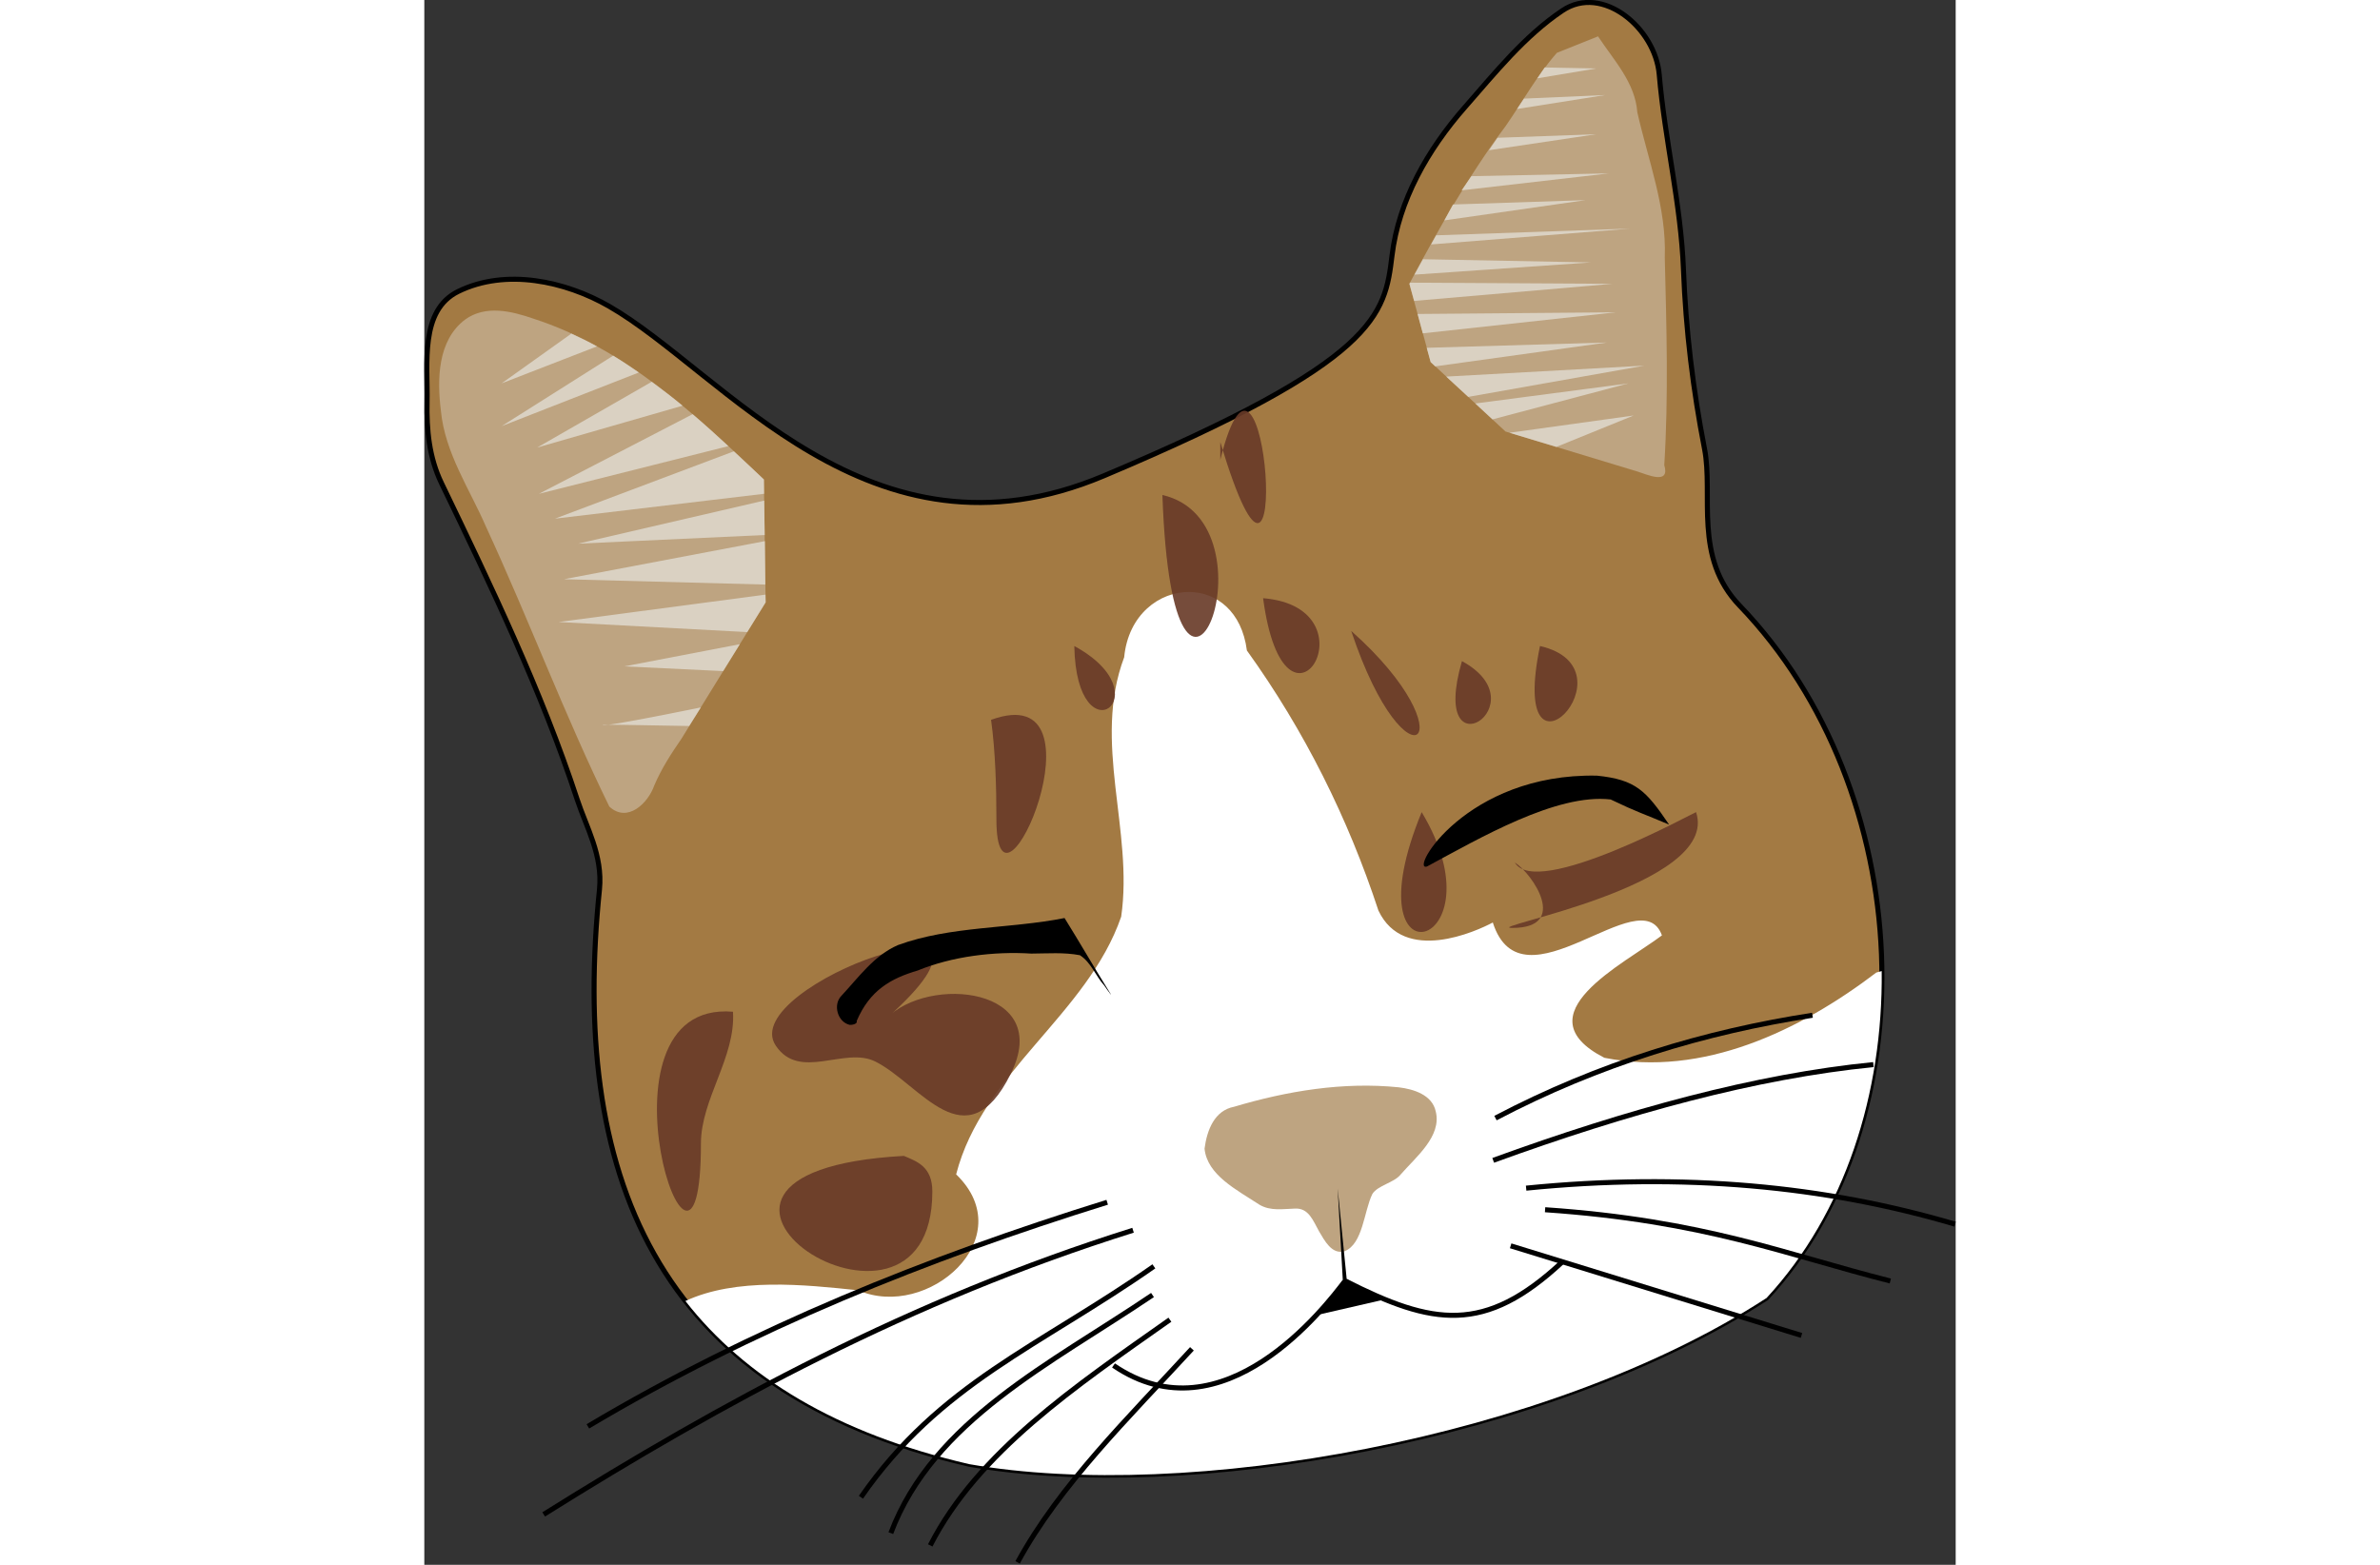 <?xml version="1.0" encoding="UTF-8" standalone="no"?>
<svg viewBox="0 0 304.177 310.832" xmlns="http://www.w3.org/2000/svg"   widh="200"
  height="200">
<rect x="0" y="0" width="304.177" height="310.832" fill="#333333" stroke="none"/>
<g transform="translate(-242.392,-323.537)">
<path d="m509,581.362c-43.41,28.183-115.35,40.597-158.376,33.027-63.343-14.667-79.118-58.625-73.438-114.189 .666-6.81-2.608-12.328-4.417-17.819-7.152-21.704-17.072-42.354-26.979-62.894-2.429-5.035-2.973-10.565-2.852-16.118 .165-7.561-1.499-18.156 6.176-21.93 9.473-4.658 21.309-2.043 29.961,2.925 22.782,13.081 51.725,53.303 98.247,33.709 54.495-22.952 55.853-31.936 57.284-43.767 1.32-10.919 7.089-21.05 14.455-29.442 6.017-6.856 11.836-14.148 19.395-19.225 7.946-5.338 18.445,3.496 19.229,12.717 1.104,12.976 4.31,25.71 4.812,38.759 .459,11.947 1.893,23.835 4.183,35.586 1.789,9.177-2.24,21.569 6.99,31.161 35.273,36.654 38.038,102.116 5.331,137.5z" fill="#a37a43" stroke="#000"/>
<path d="m394.406,441.125c-5.982-.083-12.187,4.491-13,12.969-6.364,16.901 1.889,34.423-.594,51.531-6.711,19.453-27.561,30.856-32.781,51.188 13.038,12.61-5.652,29.042-19.469,23.031-10.754-1.144-24.237-2.553-34.312,2.125 11.763,15.055 29.921,26.281 56.375,32.406 43.026,7.57 114.965-4.817 158.375-33 15.634-16.914 23.127-40.71 22.875-64.938-.349.088-.706.172-1.062.281-15.196,11.559-34.455,20.838-54.031,16.938-16.664-8.582 3.923-18.635 11.438-24.312-4.141-11.505-27.787,15.581-33.594-2.562-3.233,1.73-17.652,8.335-22.719-2.375-6.045-18.347-14.642-35.673-26.125-51.656-1.011-7.847-6.097-11.552-11.375-11.625z" fill="#fff"/>
<path d="m379.286,594.773c21.794,14.88 42.109-11.685 46.003-16.806 17.42,8.856 27.714,10.632 43.17-3.786" fill="none" stroke="#000"/>
<path d="m397.369,551.705c.492-3.749 1.998-7.579 5.865-8.32 10.554-3.139 21.671-4.979 32.686-3.865 2.949.354 6.666,1.476 7.373,4.798 1.217,4.91-3.865,8.967-6.988,12.541-1.272,1.614-4.531,2.131-5.606,3.857-1.69,3.451-1.849,9.927-5.536,11.376-2.541.691-3.956-2.145-5.031-3.927-1.183-2.091-2.048-4.707-4.799-4.554-2.345.061-4.843.535-7.032-.756-4.58-3.004-10.408-5.901-10.932-11.15z" fill="#bea481"/>
<path d="m419.5,584.8 13.312-3.062-7.312-3.688z"/>
<path d="m424.824,577.693-1.01-18.072 1.784,17.946"/>
<g opacity=".91">
<path d="m440.5,484.862c-14.751,35.782 16.457,27.428 0,0z" fill="#683a28"/>
<path d="m371.5,451.862c.433,22.902 17.958,9.795 0,0z" fill="#683a28"/>
<path d="m409,442.362c4.347,32.514 22.858,1.905 0,0z" fill="#683a28"/>
<path d="m426.5,448.862c11.087,33.226 24.035,21.364 0,0z" fill="#683a28"/>
<path d="m448.5,454.862c-6.73,23.119 15.826,8.632 0,0z" fill="#683a28"/>
<path d="m464,451.862c-6.502,31.284 19.577,4.518 0,0z" fill="#683a28"/>
<path d="m459,494.862c4.263,7.379 35.956-10.132 36-10 4.917,14.751-43.086,23-36.5,23 11.344,0 4.029-10.754.5-13z" fill="#683a28"/>
<path d="m389,421.862c2.122,60.565 23.869,5.508 0,0z" fill="#683a28"/>
<path d="m400.5,411.362c14.764,49.03 9.158-33.13 0,3.5" fill="#683a28"/>
<path d="m303.702,524.507c.581,9-6.364,17.35-6.364,26.163 0,42.002-23.385-28.642 6.364-26.163z" fill="#683a28"/>
<path d="m337.643,553.145c-58.735,3.248 5.657,44.937 5.657,7.071 0-4.886-2.967-5.95-5.657-7.071z" fill="#683a28"/>
<path d="m334.108,525.921c8.3-8.802 33.379-6.3 24.749,10.96-8.863,17.726-17.959,1.981-26.87-2.475-6.12-3.06-15.048,3.944-19.799-3.182-7.963-11.944 53.782-33.624 21.92-5.303z" fill="#683a28"/>
<path d="m354.968,466.524c.863,6.276 1.061,13.316 1.061,19.799 0,24.783 22.921-28.519-1.061-19.799z" fill="#683a28"/>
</g>
<g transform="matrix(.985,.171,-.171,.985,115.464,-50.738)">
<path d="m369.675,563.894c-41.354,21.328-74.651,47.783-105.712,75.66" fill="none" stroke="#000"/>
<path d="m363.664,559.297c-33.455,17.136-65.294,36.857-94.045,61.518" fill="none" stroke="#000"/>
<path d="m374.978,570.258c-19.768,19.642-37.928,30.189-49.497,55.154" fill="none" stroke="#000"/>
<path d="m375.685,575.914c-17.535,16.881-38.614,31.955-43.134,55.508" fill="none" stroke="#000"/>
<path d="m379.928,580.157c-16.262,16.285-33.051,32.379-39.244,52.326" fill="none" stroke="#000"/>
<path d="m385.231,585.107c-10.079,15.685-21.26,31.15-26.87,47.73" fill="none" stroke="#000"/>
</g>
<g transform="matrix(.98,-.2,.2,.98,-122.005,108.511)">
<path d="m478.004,543.599c22.424-6.504 44.279-8.455 65.761-7.425" fill="none" stroke="#000"/>
<path d="m475.883,551.731c28.07-4.179 54.418-5.946 77.782-3.536" fill="none" stroke="#000"/>
<path d="m481.186,558.448c31.215,3.172 58.35,11.443 82.024,24.042" fill="none" stroke="#000"/>
<path d="m484.015,563.398c30.68,8.482 44.944,18.227 64.347,27.577" fill="none" stroke="#000"/>
<path d="m475.883,569.055 53.033,28.991" fill="none" stroke="#000"/>
</g>
<path d="m310.188,443.19-.354-24.395c-13.46-12.871-27.713-26.149-45.815-31.973-4.326-1.502-9.469-2.738-13.514.187-5.493,4.13-5.59,11.905-4.821,18.114 .81,8.432 5.708,15.516 8.986,23.098 8.488,18.366 15.578,37.354 24.472,55.536 3.614,3.333 7.696-.675 8.928-4.196 1.417-3.334 3.369-6.34 5.409-9.298l16.709-27.073z" fill="#bea481"/>
<path d="m457.145,409.249-14.849-13.789-4.243-15.556c5.77-10.797 11.775-21.517 19.129-31.331 3.365-4.852 6.279-10.139 10.179-14.545l8.169-3.268c3.102,4.718 7.368,9.148 7.801,15.074 2.153,9.54 5.828,18.935 5.456,28.859 .341,13.742.762,27.507-.1,41.239 1.184,3.954-3.263,1.928-5.302,1.277l-26.24-7.96z" fill="#bea481"/>
<path d="m464.938,336.938-1.469,2.156 11.695-1.957zm-4.125,6.188-1.375,2.062 17.508-2.77zm-5.25,7.781-1.688,2.469 21.289-3.176zm-5.188,7.625-1.938,2.812 29.227-3.363zm22.664,4.762-26.32.863-1.719,3.156zm8.844,5.656-38.508,1.332-1,1.812zm-41.133,6.082-1.688,3.062 35.039-2.426zm-2.562,4.656-.125.219 .938,3.406 39.352-3.395zm1.5,6.219 1.031,3.844 38.352-4.176zm37.602,5.668-35.789,1.051 .781,2.844 .906.844zm7.438,4.594-39.352,2.176 4.375,4.031zm-3.188,3.531-30.383,3.988 3.406,3.156zm1.062,6.375-24.664,3.426 9.312,2.812z" fill="#dad1c2"/>
<path d="m271.594,389.812-13.844,9.875 18.938-7.344c-1.663-.914-3.364-1.739-5.094-2.531zm8.312,4.375-22.156,14 27.25-10.656c-1.675-1.163-3.354-2.289-5.094-3.344zm7.656,5.188-22.75,13.062 28.875-8.312c-1.993-1.647-4.05-3.222-6.125-4.75zm8.125,6.438-30.531,15.812 37.625-9.469c-2.324-2.148-4.681-4.286-7.094-6.344zm8.188,7.375-35.531,13.375 41.531-4.938-.031-2.844c-1.961-1.875-3.964-3.725-5.969-5.594zm6.031,9.781-36.969,8.562 37.062-1.719-.094-6.844zm.125,8.062-39.906,7.562 40,1.062-.094-8.625zm.125,10.625-41.094,5.438 37.469,2 3.656-5.906-.031-1.531zm-5.094,9.844-22.938,4.406 19.625.938 3.312-5.344zm-7.75,12.562c-8.167,1.664-15.607,3.096-18.344,3.438 2.542-.006 9.22.153 16.031.25l2.312-3.688zm-18.344,3.438c-.87.002-1.366.043-1.062.094 .147.024.527-.027 1.062-.094z" fill="#dad1c2"/>
<path d="m328.271,526.352c2.616-6.142 6.836-8.472 12.091-10.02 6.851-2.81 15.167-3.851 22.588-3.373 3.222-.013 6.48-.288 9.668.324 2.225,1.44 3.115,4.11 4.84,6.027 .679,1.009 2.088,2.903.808.939-3.112-4.995-5.593-9.358-8.705-14.353-10.785,2.151-22.661,1.557-33.081,5.367-4.736,2.043-7.802,6.394-11.21,10.048-1.784,1.764-.801,5.257 1.623,5.806 .397.039 1.604-.152 1.378-.765z"/>
<path d="m441.535,495.668c10.446-5.616 25.733-14.566 36.496-13.325 5.411,2.598 6.445,2.798 11.612,4.991-4.587-6.756-6.607-8.933-14.35-9.722-26.041-.503-37.275,19.128-33.759,18.056z"/>
</g>
</svg>

